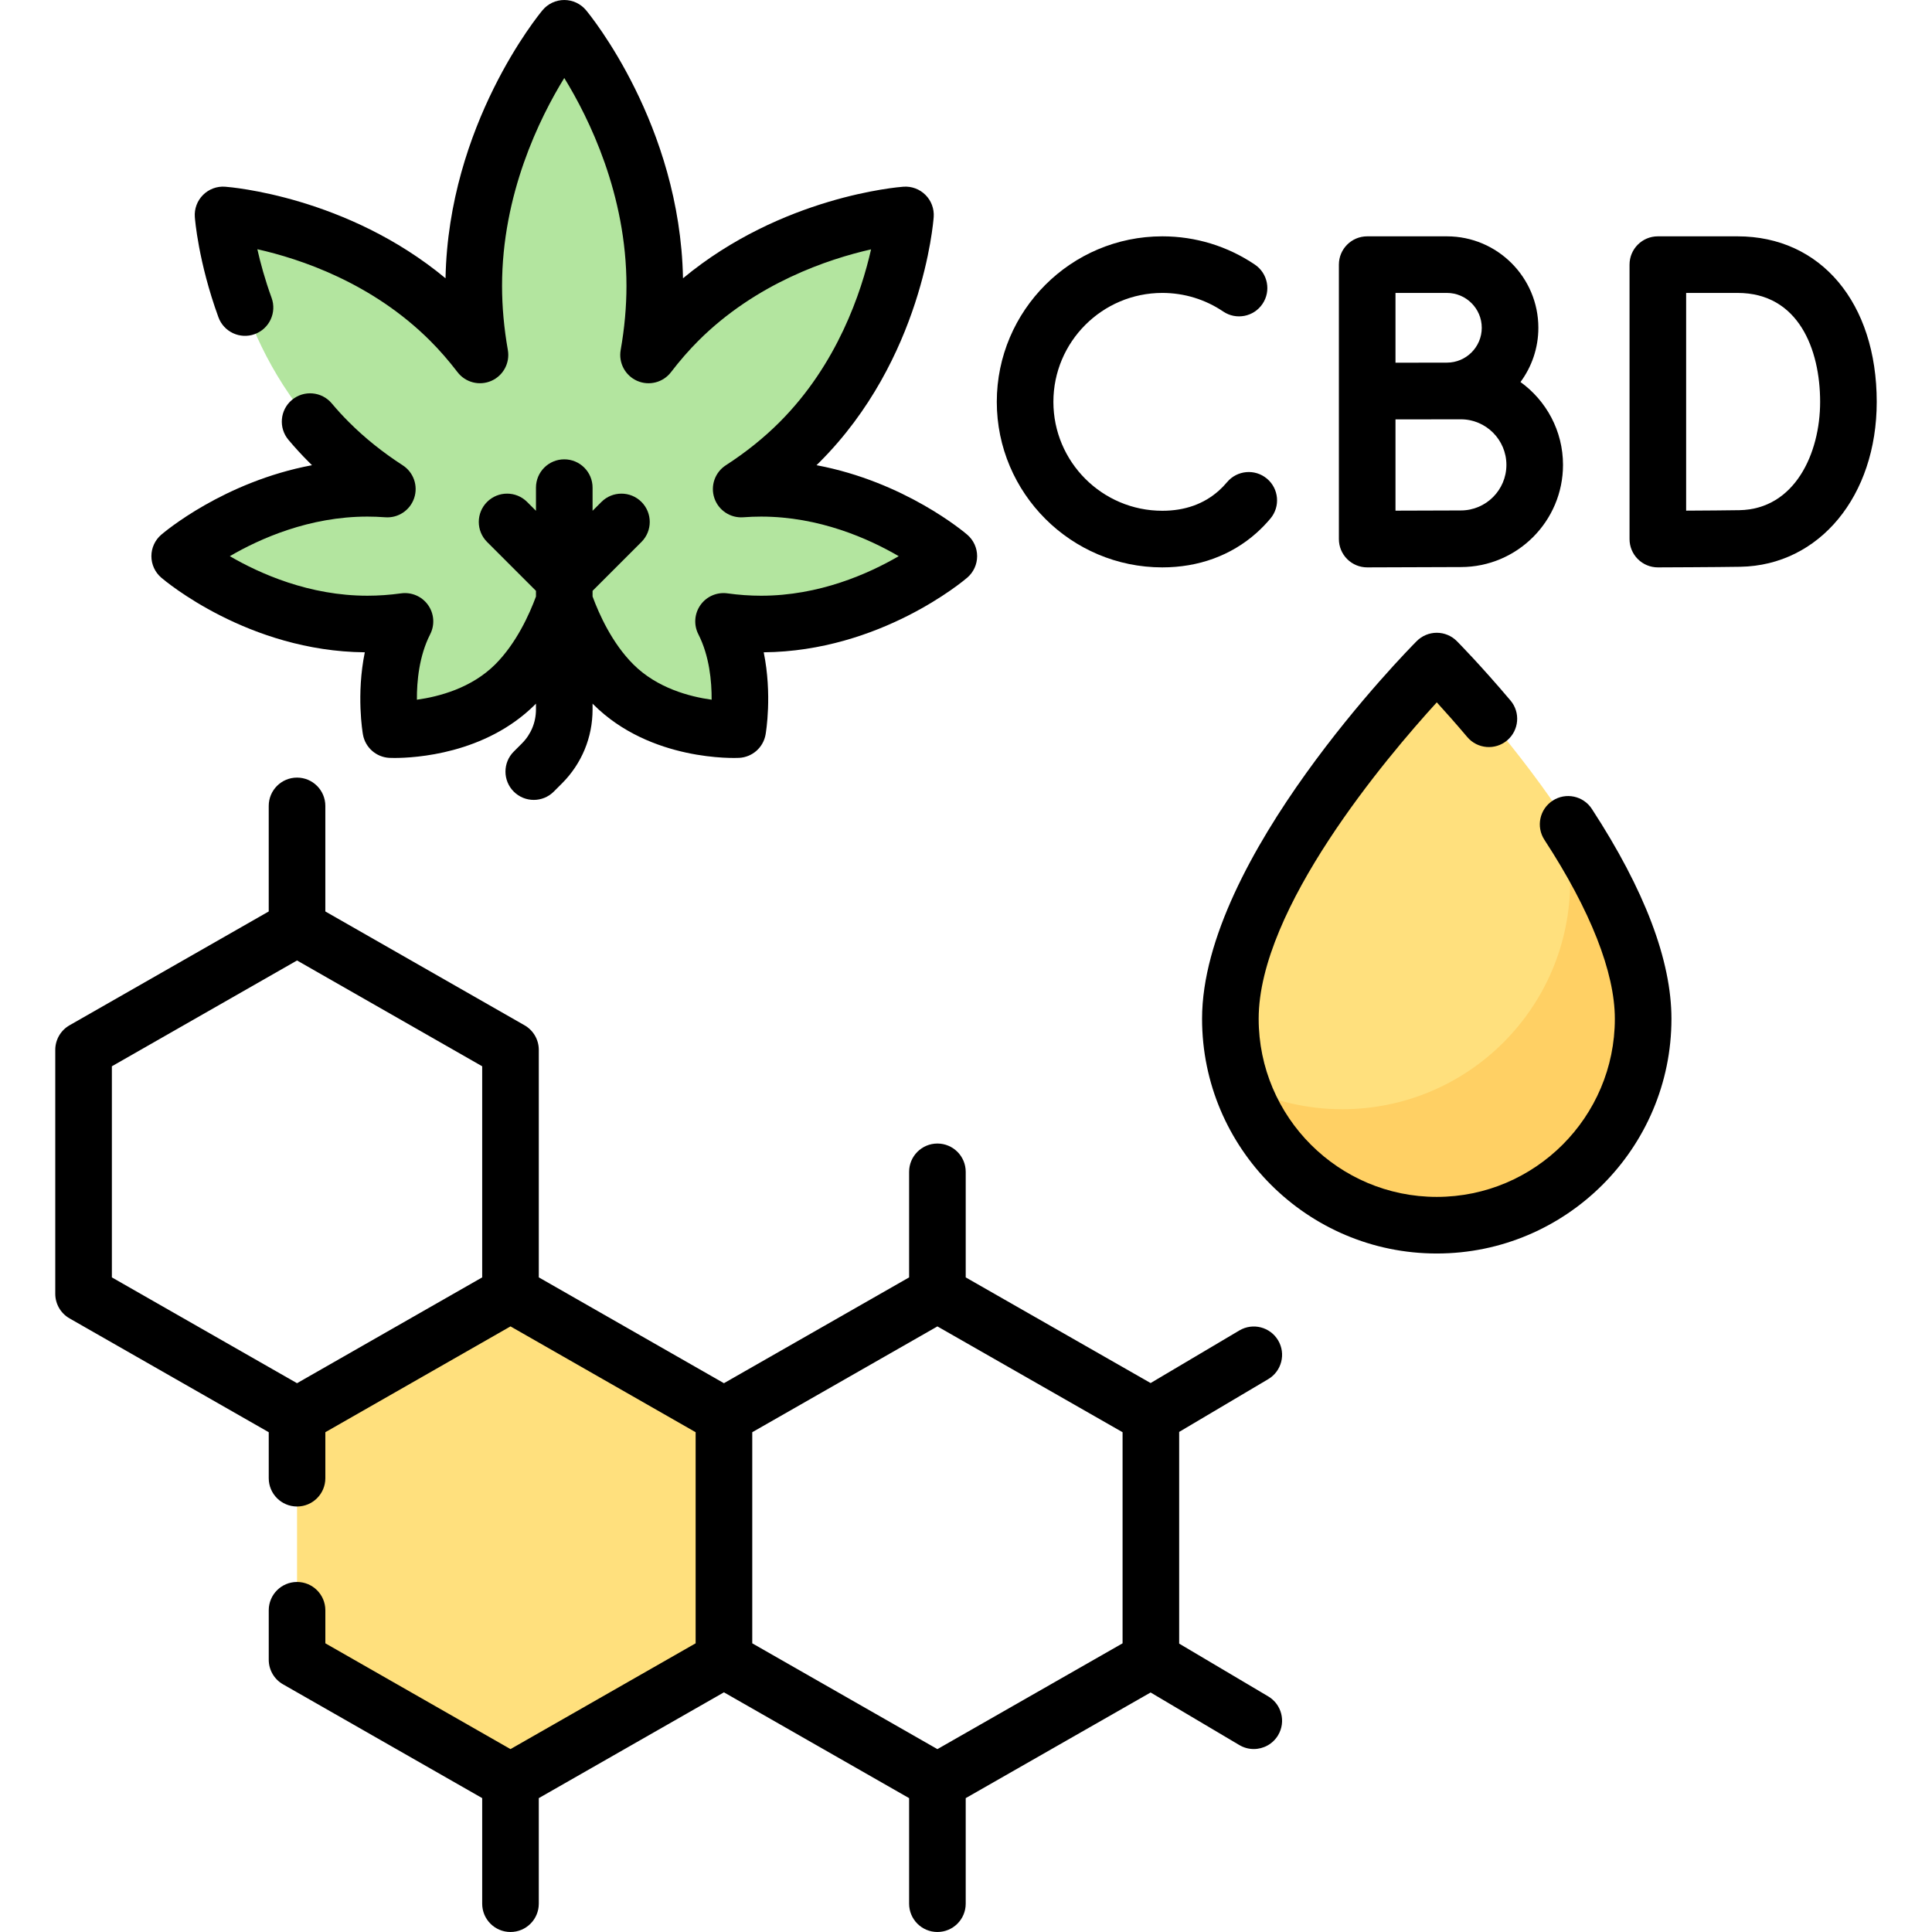 <svg id="Capa_1" enable-background="new 0 0 512 512" height="512" viewBox="0 0 512 512" width="512" xmlns="http://www.w3.org/2000/svg"><g><path d="m380.755 175.187s54.697 55 54.697 94.807c0 30.208-24.488 54.697-54.697 54.697-30.208 0-54.697-24.489-54.697-54.697 0-39.807 54.697-94.807 54.697-94.807z" fill="#ffe07d"/><path d="m412.95 214.53c1.997 6.528 3.161 12.94 3.161 19.03 0 33.355-27.039 60.394-60.394 60.394-9.588 0-18.648-2.244-26.7-6.22 7.37 21.497 27.742 36.956 51.738 36.956 30.208 0 54.697-24.488 54.697-54.697 0-17.539-10.621-38.028-22.502-55.463z" fill="#ffd064"/><g><g><path d="m149.535 7.5s-23.981 28.73-23.981 68.279c0 6.319.617 12.443 1.646 18.279-2.379-3.108-4.989-6.146-7.879-9.036-25.566-25.566-60.213-28.061-60.213-28.061s2.496 34.648 28.061 60.214c4.864 4.864 10.135 8.966 15.481 12.428-1.739-.13-3.502-.199-5.287-.199-28.814 0-49.746 17.986-49.746 17.986s20.932 17.986 49.746 17.986c3.405 0 6.731-.258 9.954-.701-6.537 12.816-3.745 28.679-3.745 28.679s19.979 1.004 32.974-11.99c6.901-6.901 10.991-16.23 12.99-21.982 1.998 5.753 6.088 15.081 12.99 21.982 12.995 12.995 32.974 11.99 32.974 11.99s2.793-15.863-3.745-28.679c3.223.443 6.549.701 9.954.701 28.814 0 49.746-17.986 49.746-17.986s-20.932-17.986-49.746-17.986c-1.785 0-3.548.07-5.287.199 5.346-3.462 10.617-7.564 15.481-12.428 25.566-25.566 28.061-60.214 28.061-60.214s-34.648 2.496-60.214 28.061c-2.89 2.89-5.5 5.928-7.879 9.036 1.029-5.836 1.646-11.961 1.646-18.279-.001-39.549-23.982-68.279-23.982-68.279z" fill="#b3e59f"/></g></g><g><g><path d="m135.286 342.874-56.57 32.325v64.651l56.57 32.325 56.569-32.325v-64.651z" fill="#ffe07d"/></g></g><g><path d="m411.473 212.178c-3.47 2.263-4.448 6.91-2.186 10.379 12.209 18.722 18.663 35.124 18.663 47.434 0 26.026-21.169 47.2-47.19 47.2-26.026 0-47.2-21.174-47.2-47.2 0-29.236 33.856-69.231 47.203-83.861 2.217 2.427 4.997 5.549 8.081 9.195 2.676 3.162 7.408 3.558 10.57.881 3.162-2.676 3.556-7.408.881-10.57-8.021-9.479-13.965-15.48-14.214-15.73-1.407-1.417-3.322-2.214-5.319-2.215-.001 0-.001 0-.002 0-1.996 0-3.91.796-5.318 2.211-2.323 2.335-56.882 57.682-56.882 100.089 0 34.297 27.903 62.2 62.2 62.2 34.292 0 62.19-27.903 62.19-62.2 0-15.444-7.099-34.16-21.098-55.627-2.264-3.471-6.911-4.448-10.379-2.186z"/><path d="m460.481 62.63h-21.137c-4.142 0-7.5 3.358-7.5 7.5v72.732c0 1.994.794 3.906 2.207 5.313 1.406 1.401 3.309 2.187 5.293 2.187h.027c.65-.002 15.985-.059 21.843-.161 20.939-.366 36.138-18.746 36.138-43.705.001-26.238-14.817-43.866-36.871-43.866zm.472 72.573c-3.125.055-9.192.097-14.108.124v-57.697h13.637c16.125 0 21.871 14.912 21.871 28.866 0 13.646-6.697 28.45-21.4 28.707z"/><path d="m362.32 150.362h.033c.001 0 19.428-.086 24.783-.086 14.93 0 27.077-12.147 27.077-27.077 0-9.032-4.449-17.039-11.267-21.961 2.974-4.024 4.736-8.995 4.736-14.371 0-13.364-10.872-24.236-24.235-24.236h-21.127c-4.142 0-7.5 3.358-7.5 7.5v72.732c0 1.995.795 3.908 2.208 5.315 1.407 1.399 3.309 2.184 5.292 2.184zm24.817-15.087c-3.164 0-11.226.03-17.316.055v-24.186c1.928-.008 17.316-.023 17.316-.023 6.659 0 12.077 5.418 12.077 12.077s-5.418 12.077-12.077 12.077zm-3.69-57.645c5.092 0 9.235 4.143 9.235 9.236s-4.143 9.236-9.235 9.236c-1.554 0-13.627.02-13.627.02v-18.492z"/><path d="m308.023 150.362c9.621 0 18.248-3.154 24.947-9.12 1.313-1.169 2.562-2.457 3.71-3.827 2.662-3.174 2.247-7.904-.927-10.566-3.173-2.662-7.904-2.247-10.566.927-.683.814-1.421 1.576-2.193 2.264-3.965 3.531-9.001 5.321-14.97 5.321-15.917 0-28.866-12.949-28.866-28.866s12.949-28.866 28.866-28.866c5.785 0 11.364 1.703 16.134 4.926 3.433 2.319 8.095 1.417 10.414-2.016 2.319-3.432 1.416-8.095-2.016-10.413-7.259-4.904-15.742-7.497-24.531-7.497-24.188 0-43.866 19.678-43.866 43.866-.001 24.189 19.677 43.867 43.864 43.867z"/><path d="m42.733 153.079c.934.802 23.071 19.514 53.944 19.788-2.286 11.221-.592 21.225-.494 21.782.606 3.446 3.514 6.015 7.008 6.191.122.006.6.027 1.373.027 5.245 0 24.058-.974 37.289-14.204.063-.063.12-.132.183-.196v1.564c0 3.393-1.321 6.583-3.721 8.983l-2.164 2.164c-2.929 2.929-2.929 7.678 0 10.606 1.464 1.464 3.384 2.197 5.303 2.197s3.839-.732 5.303-2.197l2.165-2.165c5.232-5.233 8.114-12.189 8.114-19.589v-1.573c.065.066.123.137.189.202 15.172 15.184 37.706 14.23 38.654 14.179 3.494-.176 6.402-2.745 7.008-6.191.098-.558 1.792-10.562-.494-21.782 30.873-.274 53.011-18.986 53.944-19.788 1.658-1.424 2.612-3.502 2.613-5.688s-.953-4.264-2.611-5.688c-.786-.675-16.576-14.034-39.953-18.42.274-.268.546-.538.816-.808 27.235-27.224 30.129-63.448 30.238-64.977.156-2.171-.639-4.303-2.178-5.842s-3.667-2.334-5.842-2.176c-1.408.102-32.271 2.575-58.419 24.269-.778-40.726-24.669-69.816-25.703-71.054-1.425-1.706-3.534-2.693-5.757-2.693 0 0 0 0-.001 0-2.223 0-4.332.986-5.757 2.693-1.034 1.238-24.935 30.327-25.714 71.054-26.14-21.691-57.011-24.166-58.42-24.268-2.168-.163-4.304.638-5.843 2.177-1.54 1.54-2.334 3.672-2.177 5.843.035.478.907 11.882 6.253 26.566 1.417 3.893 5.724 5.9 9.613 4.481 3.892-1.417 5.898-5.721 4.481-9.613-1.76-4.834-2.962-9.262-3.775-12.888 11.289 2.533 30.407 8.87 45.814 24.277 2.485 2.485 4.917 5.276 7.228 8.295 2.102 2.746 5.808 3.699 8.972 2.308 3.166-1.391 4.97-4.765 4.369-8.17-1.019-5.778-1.536-11.49-1.536-16.977 0-24.258 9.896-44.395 16.488-55.116 6.594 10.728 16.484 30.861 16.484 55.118 0 5.486-.517 11.198-1.536 16.978-.6 3.405 1.205 6.779 4.37 8.169 3.166 1.392 6.87.437 8.972-2.309 2.31-3.018 4.741-5.809 7.226-8.294 15.316-15.31 34.47-21.678 45.789-24.244-2.565 11.326-8.933 30.481-24.25 45.792-4.142 4.151-8.934 7.997-14.244 11.43-2.878 1.862-4.128 5.438-3.036 8.688s4.253 5.341 7.667 5.089c1.595-.119 3.187-.179 4.732-.179 15.391 0 28.464 5.828 36.458 10.488-7.998 4.66-21.069 10.482-36.458 10.482-2.93 0-5.933-.211-8.925-.628-2.768-.387-5.523.8-7.145 3.078-1.622 2.277-1.842 5.268-.571 7.758 2.934 5.751 3.552 12.483 3.52 17.347-5.863-.811-14.474-3.082-20.76-9.373-5.617-5.61-9.06-13.273-10.793-17.987v-1.491l12.956-12.956c2.929-2.929 2.929-7.678 0-10.606-2.929-2.929-7.678-2.929-10.606 0l-2.349 2.349v-6.137c0-4.142-3.358-7.5-7.5-7.5s-7.5 3.358-7.5 7.5v6.138l-2.35-2.35c-2.929-2.93-7.678-2.929-10.606 0-2.929 2.929-2.929 7.678 0 10.606l12.956 12.956v1.508c-1.747 4.727-5.2 12.385-10.789 17.974-6.291 6.291-14.907 8.56-20.765 9.37-.033-4.867.585-11.598 3.52-17.349 1.271-2.491 1.05-5.481-.572-7.758-1.622-2.278-4.382-3.464-7.145-3.078-2.992.417-5.995.628-8.925.628-15.39 0-28.464-5.824-36.458-10.481 7.996-4.662 21.067-10.488 36.457-10.488 1.545 0 3.137.061 4.731.179 3.421.261 6.576-1.84 7.667-5.089 1.092-3.25-.157-6.826-3.036-8.688-5.31-3.434-10.102-7.279-14.25-11.436-1.614-1.614-3.143-3.281-4.543-4.953-2.661-3.176-7.391-3.593-10.565-.934-3.175 2.66-3.593 7.391-.934 10.565 1.683 2.009 3.512 4.003 5.43 5.922.272.273.547.544.824.814-23.377 4.386-39.167 17.745-39.953 18.42-1.658 1.425-2.612 3.502-2.611 5.688s.955 4.267 2.613 5.691z"/><path d="m336.091 365.489c3.563-2.112 4.74-6.712 2.628-10.276-2.111-3.562-6.711-4.74-10.276-2.628l-23.519 13.937-49-28v-27.973c0-4.142-3.358-7.5-7.5-7.5s-7.5 3.358-7.5 7.5v27.973l-49.072 28.041-49.066-28.047v-60.292c0-2.691-1.442-5.177-3.779-6.512l-52.791-30.166v-27.973c0-4.142-3.358-7.5-7.5-7.5s-7.5 3.358-7.5 7.5v27.973l-52.79 30.166c-2.336 1.335-3.779 3.82-3.779 6.512v64.65c0 2.691 1.442 5.176 3.779 6.512l52.794 30.168v12.186c0 4.142 3.358 7.5 7.5 7.5s7.5-3.358 7.5-7.5v-12.188l49.07-28.043 49.06 28.042v55.946l-49.061 28.035-49.069-28.035v-8.757c0-4.142-3.358-7.5-7.5-7.5s-7.5 3.358-7.5 7.5v13.11c0 2.691 1.442 5.177 3.779 6.512l52.786 30.158v27.98c0 4.142 3.358 7.5 7.5 7.5s7.5-3.358 7.5-7.5v-27.975l49.067-28.038 49.071 28.041v27.972c0 4.142 3.358 7.5 7.5 7.5s7.5-3.358 7.5-7.5v-27.973l49-28 23.519 13.937c1.2.711 2.517 1.049 3.816 1.049 2.562 0 5.059-1.313 6.459-3.677 2.112-3.563.935-8.164-2.628-10.276l-23.598-13.984v-56.103zm-306.444-82.913 49.069-28.04 49.069 28.04v55.944l-49.069 28.041-49.069-28.04zm267.846 152.921-49.069 28.04-49.069-28.04v-55.945l49.069-28.04 49.069 28.04z"/></g></g></svg>